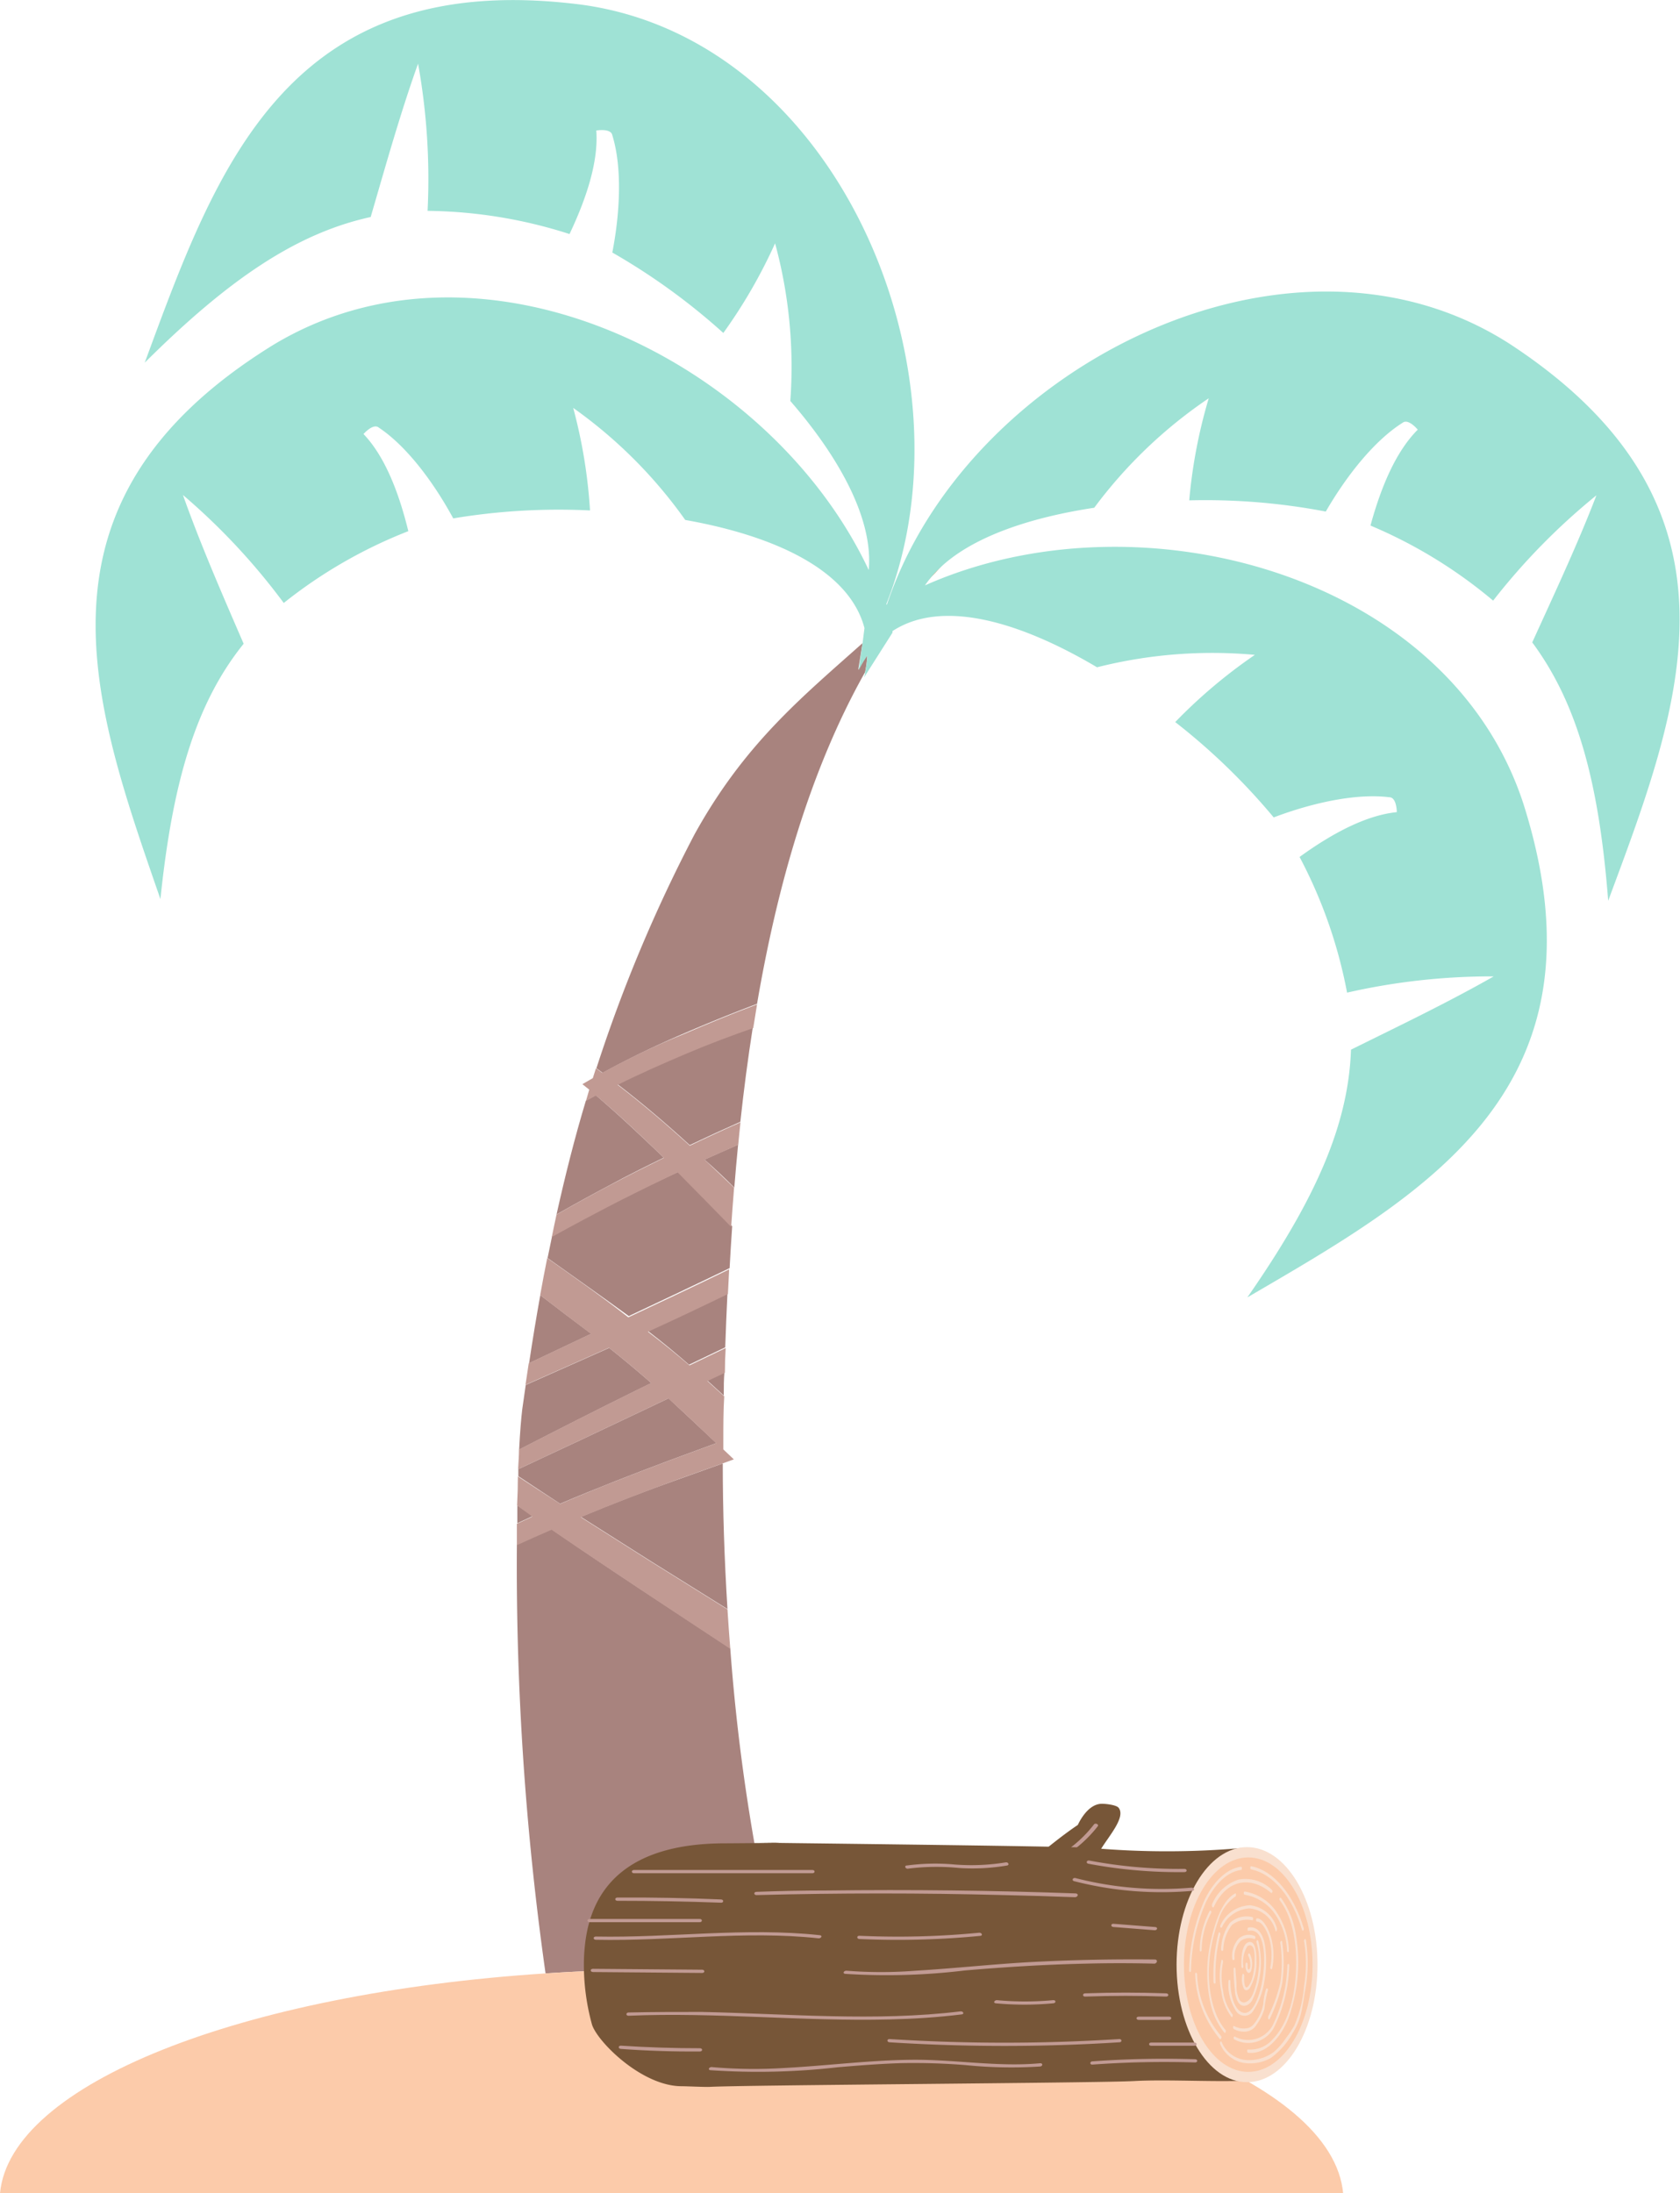 <svg xmlns="http://www.w3.org/2000/svg" viewBox="0 0 149.97 195.77"><defs><style>.cls-1{fill:none;}.cls-2{fill:#a8837e;}.cls-3{fill:#d64f00;}.cls-4{fill:#c19a93;}.cls-5{fill:#9fe2d5;}.cls-6{fill:#fccbaa;}.cls-7{fill:#775638;}.cls-8{fill:#f9e0cf;}</style></defs><title>WestPoint</title><g id="Layer_2" data-name="Layer 2"><g id="Layer_1-2" data-name="Layer 1"><g id="WestPointGrey"><path class="cls-1" d="M82.74,51.91l.11-.11.76-.86A10,10,0,0,0,82.74,51.91Z"/><path class="cls-2" d="M59.85,130.32l4.1-1.51c-1.42-1.33-2.83-2.67-4.27-4l-2.23,1.06q-5.58,2.66-11.18,5.26,0,.31,0,.63Q48.13,133,50,134.22C53.29,132.82,56.6,131.54,59.85,130.32Z"/><path class="cls-2" d="M59.25,103.33c-2-1.93-4-3.81-6.06-5.57l-.89.48c-1,3.32-1.85,6.7-2.62,10.16q2.38-1.36,4.78-2.63C56,104.93,57.64,104.12,59.25,103.33Z"/><path class="cls-2" d="M55.28,107.15c-2,1-4,2.09-6,3.2q-.2,1-.4,1.94c2.42,1.72,4.85,3.43,7.25,5.18,3-1.41,6-2.83,9-4.28q.1-1.85.23-3.74c-1.57-1.61-3.16-3.24-4.78-4.87C58.76,105.42,57,106.27,55.28,107.15Z"/><path class="cls-2" d="M55.13,96.78c2.22,1.7,4.36,3.53,6.44,5.43q2.25-1.07,4.52-2.08c.3-2.79.67-5.61,1.11-8.43-2,.7-4,1.46-6,2.3S57.16,95.79,55.13,96.78Z"/><path class="cls-2" d="M58.14,123.45q-1.84-1.62-3.76-3.14l-7.45,3.31q-.16,1.08-.31,2.17c-.1.83-.2,2.05-.28,3.6,3.45-1.77,6.9-3.53,10.37-5.24Z"/><path class="cls-3" d="M82.54,52.18l.31-.38-.11.11Z"/><path class="cls-2" d="M76.61,59.8,77,57.4c-5.47,4.88-10.54,9-15,17.07a133.22,133.22,0,0,0-8.76,20.88l.56.41c2.36-1.3,4.79-2.46,7.24-3.51,2.13-.92,4.32-1.81,6.54-2.65,1.8-10.53,4.74-20.89,9.64-29.6a9.7,9.7,0,0,0,.2-1.5A10.3,10.3,0,0,0,76.61,59.8Z"/><path class="cls-2" d="M65.55,106q.15-1.9.34-3.83c-1,.44-2,.88-3,1.33Q64.24,104.69,65.55,106Z"/><path class="cls-2" d="M51.85,135.39l6.31,4,6.78,4.23c-.28-4.49-.42-8.88-.42-13l-4,1.43C57.62,133.08,54.72,134.2,51.85,135.39Z"/><path class="cls-2" d="M46.18,134.37c0,.51,0,1,0,1.59l1.38-.64Z"/><path class="cls-2" d="M46.14,137.87a259.4,259.4,0,0,0,2.56,38.27c3.64-.24,7.4-.36,11.25-.36,3.34,0,6.62.1,9.82.28a175.07,175.07,0,0,1-4.58-28.93c-5.33-3.52-10.68-7-15.95-10.63Q47.68,137.17,46.14,137.87Z"/><path class="cls-2" d="M48.23,115.6q-.54,3-1,6.08l5.55-2.63C51.25,117.91,49.73,116.76,48.23,115.6Z"/><path class="cls-3" d="M83.61,50.93l-.76.86q.6-.62,1.2-1.28Z"/><path class="cls-2" d="M61.51,121.81l3.23-1.55q.08-2.38.2-4.86-3.55,1.73-7.14,3.37Q59.7,120.23,61.51,121.81Z"/><path class="cls-2" d="M64.61,124.56s0-.07,0-.11c0-.65,0-1.32.06-2l-1.56.74Z"/><path class="cls-4" d="M48.85,112.29q-.33,1.64-.63,3.31c1.5,1.16,3,2.31,4.53,3.45l-5.55,2.63q-.15,1-.29,1.93l7.45-3.31q1.92,1.51,3.76,3.14l-1.42.7c-3.47,1.71-6.92,3.47-10.37,5.24,0,.55-.05,1.14-.08,1.76q5.6-2.6,11.18-5.26l2.23-1.06c1.44,1.31,2.85,2.64,4.27,4l-4.1,1.51c-3.25,1.22-6.56,2.5-9.82,3.9q-1.9-1.21-3.78-2.45,0,1.22-.07,2.59l1.36,1-1.38.64q0,.93,0,1.91,1.54-.71,3.1-1.38c5.27,3.61,10.62,7.11,15.95,10.63q-.14-1.77-.25-3.52l-6.78-4.23-6.31-4c2.86-1.19,5.77-2.31,8.71-3.39l4-1.43.95-.34-.94-.89c0-.25,0-.5,0-.74,0-1.38,0-2.73.08-4l-1.5-1.36,1.56-.74q0-1.09.07-2.21l-3.23,1.55q-1.82-1.57-3.71-3,3.59-1.64,7.14-3.37.05-1.09.11-2.2c-3,1.46-6,2.87-9,4.28C53.71,115.72,51.27,114,48.85,112.29Z"/><path class="cls-4" d="M53.76,95.76l-.56-.41-.28.88-.93.54.61.49-.29,1,.89-.48c2.09,1.76,4.1,3.65,6.06,5.57-1.61.79-3.21,1.59-4.8,2.43s-3.2,1.72-4.78,2.63q-.22,1-.42,2c2-1.11,4-2.17,6-3.2,1.73-.88,3.48-1.73,5.23-2.57,1.62,1.63,3.21,3.27,4.78,4.87q.12-1.74.26-3.5-1.31-1.26-2.63-2.5c1-.45,2-.89,3-1.33.06-.66.13-1.32.2-2q-2.28,1-4.52,2.08c-2.08-1.9-4.22-3.73-6.44-5.43,2-1,4.08-1.91,6.1-2.77s4-1.6,6-2.3c.11-.7.22-1.4.34-2.11-2.22.83-4.41,1.73-6.54,2.65C58.55,93.3,56.12,94.46,53.76,95.76Z"/><path class="cls-5" d="M143.56,80.4C150,63.06,157,45.3,134.84,30.74,115.13,18,86.21,32.85,79.18,53.95l-.07,0C87.26,33.43,75,3.64,52,.43,25.62-3,19.33,15,12.92,32.37c7.42-7.38,13.5-11.54,20.17-13,1.36-4.66,2.65-9.28,4.23-13.69a58.08,58.08,0,0,1,.85,13.14,42.74,42.74,0,0,1,12.67,2.07h0c1.57-3.31,2.59-6.55,2.39-9.24,0,0,1.31-.23,1.43.42.86,2.78.73,6.72,0,10.47a57.27,57.27,0,0,1,9.91,7.18,46.19,46.19,0,0,0,4.62-8,42,42,0,0,1,1.36,14.07c4.34,5,7.42,10.53,7,15.09C68.71,32.08,42.88,19.54,24.32,30.83c-22.59,14-16.06,31.91-10,49.42,1.08-10.41,3.15-17.48,7.43-22.79C19.82,53,17.9,48.6,16.33,44.18a58.07,58.07,0,0,1,9,9.64,42.75,42.75,0,0,1,11.12-6.41l0,0c-.87-3.56-2.13-6.71-4-8.67,0,0,.87-1,1.37-.57,2.42,1.61,4.82,4.75,6.64,8.1a57.28,57.28,0,0,1,12.21-.71,46.21,46.21,0,0,0-1.5-9.15,42,42,0,0,1,10,10c7.8,1.38,14.62,4.39,16,9.65L77,57.4l-.34,2.41a10.3,10.3,0,0,1,.77-1.3,9.7,9.7,0,0,1-.2,1.5c0,.15-.06.3-.1.46l2.54-4,0-.14c4.49-2.94,11.53-.76,18.26,3.23a42,42,0,0,1,14.09-1.11,46.15,46.15,0,0,0-7.11,6,57.28,57.28,0,0,1,8.79,8.51c3.57-1.35,7.43-2.16,10.32-1.8.67,0,.67,1.33.67,1.33-2.69.27-5.7,1.84-8.68,4l0,0a42.78,42.78,0,0,1,4.24,12.11,58.06,58.06,0,0,1,13.09-1.45c-4.07,2.32-8.39,4.39-12.74,6.54-.23,6.82-3.28,13.52-9.25,22.11,16-9.33,32.66-18.66,24.66-44-6.69-20.67-34.45-28-53.44-19.55l.05-.08.2-.27a10,10,0,0,1,.87-1l.44-.42c3-2.7,8.07-4.33,13.55-5.16a42,42,0,0,1,10.22-9.77,46.1,46.1,0,0,0-1.74,9.11,57.28,57.28,0,0,1,12.19,1c1.91-3.3,4.39-6.37,6.85-7.92.52-.42,1.36.61,1.36.61-1.91,1.91-3.25,5-4.22,8.56l0,0a42.76,42.76,0,0,1,10.95,6.7,58.05,58.05,0,0,1,9.22-9.4c-1.68,4.37-3.72,8.71-5.73,13.13C140.87,62.85,142.75,70,143.56,80.4Z"/><path class="cls-6" d="M48.7,176.14C21.56,177.91.9,186,0,195.77H119.9c-.92-10-22.29-18.14-50.13-19.72-3.19-.18-6.47-.28-9.82-.28C56.1,175.77,52.34,175.9,48.7,176.14Z"/><path class="cls-7" d="M98.37,161c.39,0,1.3.11,1.49.36.64.83-.84,2.48-1.55,3.64a2,2,0,0,1-.79.82,3.75,3.75,0,0,1-1.55.26,11.43,11.43,0,0,1-3.56-.27c1.22-1,2.44-2,3.8-2.92C96.21,162.93,97,161,98.37,161Z"/><path class="cls-4" d="M97.65,162.85a11,11,0,0,1-2,2c-.17.14.11.34.28.2A11.34,11.34,0,0,0,98,163C98.11,162.83,97.77,162.68,97.65,162.85Z"/><path class="cls-7" d="M110.95,164.94a76.48,76.48,0,0,1-13.55,0c-1.59-.16-31.05-.47-29.45-.47,4.84,0-2.83.06-3.21.06-11.32,0-12.46,6.72-12.61,10.26a20,20,0,0,0,.72,5.93c.5,1.54,4.45,5.49,8,5.49.4,0,2.08.08,2.48.06,3.05-.17,34.84-.35,37.89-.52s7.46.12,10.45-.06a.12.12,0,0,0,.12-.08l2.08-11h0a8.33,8.33,0,0,0-.8-4.47c-.26-.47-.6-.91-.83-1.39a8.05,8.05,0,0,1-.46-3.66s0-.08-.11-.09l-.23,0c-.08,0-.16,0-.16.09h0c0,.06-.11.07-.14,0A1.26,1.26,0,0,0,110.95,164.94Z"/><ellipse class="cls-8" cx="111.32" cy="175.36" rx="6.29" ry="10.49"/><ellipse class="cls-6" cx="111.43" cy="175.36" rx="5.74" ry="9.57"/><path class="cls-8" d="M116.38,172.11c-.88-3-2.69-5.15-4.69-5.54-.11,0-.11.27,0,.29,1.94.38,3.69,2.47,4.54,5.4C116.28,172.42,116.43,172.28,116.38,172.11Z"/><path class="cls-8" d="M113.41,183.71a6.79,6.79,0,0,0,2-2.27,5.53,5.53,0,0,0,.69-1.57c.16-.62.26-1.3.37-2a13.49,13.49,0,0,0,.11-4.69c0-.17-.2-.1-.17.08a12,12,0,0,1,0,4,11.15,11.15,0,0,1-.86,3.52,10.14,10.14,0,0,1-.81,1.21,5.85,5.85,0,0,1-1,1.14,3.74,3.74,0,0,1-2.39.75,2.6,2.6,0,0,1-2.3-1.62c-.07-.14-.19.06-.12.2a2.84,2.84,0,0,0,1.93,1.64A3.78,3.78,0,0,0,113.41,183.71Z"/><path class="cls-8" d="M106.32,175.88a15.89,15.89,0,0,1,1.35-6.13c.77-1.57,1.88-2.68,3.11-2.84.11,0,.11-.3,0-.29-1.27.17-2.43,1.3-3.23,2.92a16.35,16.35,0,0,0-1.4,6.33C106.14,176.06,106.32,176.06,106.32,175.88Z"/><path class="cls-8" d="M109,181.73a9.14,9.14,0,0,1-2.14-5.51c0-.18-.19-.18-.17,0A9.52,9.52,0,0,0,108.9,182C109,182.07,109.09,181.82,109,181.73Z"/><path class="cls-8" d="M108.35,170.21c1.24-2.63,3.45-2.69,5.11-1.26.1.08.19-.16.09-.25a3.33,3.33,0,0,0-3-.93,3.81,3.81,0,0,0-2.36,2.23C108.16,170.15,108.28,170.35,108.35,170.21Z"/><path class="cls-8" d="M115,180.19a14.64,14.64,0,0,0,.7-7.36,7.58,7.58,0,0,0-1.34-3.42c-.09-.11-.21.09-.12.2,1.2,1.57,1.58,4.07,1.44,6.52s-.83,4.63-2.07,5.89a2.62,2.62,0,0,1-2.2.91c-.11,0-.11.27,0,.29C112.83,183.4,114.21,182.13,115,180.19Z"/><path class="cls-8" d="M107.27,174.05a7.13,7.13,0,0,1,.83-3.27c.08-.13,0-.34-.12-.2a7.57,7.57,0,0,0-.88,3.47C107.09,174.23,107.26,174.23,107.27,174.05Z"/><path class="cls-8" d="M115.06,174.11a6.61,6.61,0,0,0-1.24-3.64,4.28,4.28,0,0,0-2.71-1.64c-.11,0-.11.27,0,.29a4.12,4.12,0,0,1,2.57,1.53,6.19,6.19,0,0,1,1.21,3.46C114.9,174.29,115.07,174.29,115.06,174.11Z"/><path class="cls-8" d="M113.71,181a13.22,13.22,0,0,0,1.38-5.57c0-.18-.16-.18-.17,0a13,13,0,0,1-1.28,5.28,2.48,2.48,0,0,1-3.42,1.06c-.11,0-.15.23,0,.28A2.6,2.6,0,0,0,113.71,181Z"/><path class="cls-8" d="M109.39,181.18c-1.2-1.39-1.64-3.94-1.42-6.26a14,14,0,0,1,.77-3.44,4,4,0,0,1,1.53-2.2c.11-.05.06-.33,0-.28-1.1.57-1.77,2.41-2.15,4.12a12.59,12.59,0,0,0,0,5.95,6.16,6.16,0,0,0,1.18,2.36C109.39,181.53,109.48,181.28,109.39,181.18Z"/><path class="cls-8" d="M114,172.16a2.82,2.82,0,0,0-2.4-2.1,3,3,0,0,0-2.64,1.76c-.08.13,0,.33.12.2a2.9,2.9,0,0,1,2.45-1.68,2.62,2.62,0,0,1,2.33,2C113.9,172.47,114,172.33,114,172.16Z"/><path class="cls-8" d="M113.34,180.21a14.11,14.11,0,0,0,1.12-3.18,13.14,13.14,0,0,0,0-3.69c0-.18-.18-.1-.17.08a12.58,12.58,0,0,1,0,3.54,13.67,13.67,0,0,1-1.07,3C113.15,180.15,113.27,180.35,113.34,180.21Z"/><path class="cls-8" d="M108.51,176.92a15.08,15.08,0,0,1,.43-4.28c0-.17-.12-.24-.17-.08a15.38,15.38,0,0,0-.44,4.35C108.35,177.1,108.52,177.1,108.51,176.92Z"/><path class="cls-8" d="M109.2,174a3.88,3.88,0,0,1,.76-2.17,2.16,2.16,0,0,1,1.82-.43c.11,0,.11-.27,0-.29a2.21,2.21,0,0,0-2,.53A4.35,4.35,0,0,0,109,174C109,174.14,109.18,174.21,109.2,174Z"/><path class="cls-8" d="M113.57,175.66a5.88,5.88,0,0,0-.15-2.88c-.23-.7-.69-1.55-1.21-1.55-.11,0-.11.29,0,.29.48,0,.9.86,1.09,1.5a5.44,5.44,0,0,1,.1,2.56C113.37,175.76,113.54,175.84,113.57,175.66Z"/><path class="cls-8" d="M111.26,181.33a1.25,1.25,0,0,0,.92-.63,4.55,4.55,0,0,0,.68-1.35,12.54,12.54,0,0,1,.31-1.67c.07-.15-.08-.29-.15-.14a5.13,5.13,0,0,0-.25,1.32,3.65,3.65,0,0,1-.56,1.41c-.27.45-.56.74-.94.77a1.79,1.79,0,0,1-1.1-.2c-.1-.06-.15.21,0,.28A1.88,1.88,0,0,0,111.26,181.33Z"/><path class="cls-8" d="M110,179.77a4.41,4.41,0,0,1-.82-2.08,6.23,6.23,0,0,1,0-2.56c0-.17-.1-.31-.15-.14a6.68,6.68,0,0,0,0,2.78,4.71,4.71,0,0,0,.9,2.25C110,180.11,110.11,179.87,110,179.77Z"/><path class="cls-8" d="M111.86,179.5a6.44,6.44,0,0,0,1-2.62,9.79,9.79,0,0,0,.06-3.25c-.19-1.16-.76-1.72-1.47-1.58-.11,0-.11.31,0,.29,1.8-.36,1.53,3.74,1,5.46-.3,1-.81,2.08-1.54,1.83s-1.08-1.6-1.08-2.78c0-.18-.17-.18-.17,0a4.38,4.38,0,0,0,.67,2.64A.9.9,0,0,0,111.86,179.5Z"/><path class="cls-8" d="M110.21,174.82a1.93,1.93,0,0,1,.54-1.57,1.24,1.24,0,0,1,1.22-.18c.11,0,.15-.25,0-.28a1.34,1.34,0,0,0-1.41.26,2.33,2.33,0,0,0-.56,1.77C110,175,110.22,175,110.21,174.82Z"/><path class="cls-8" d="M111.76,178.58a7.76,7.76,0,0,0,.56-5.34c-.05-.16-.2,0-.15.14a5.77,5.77,0,0,1,.18,2.46,7.91,7.91,0,0,1-.52,2.16c-.25.58-.78,1-1.17.53a2.67,2.67,0,0,1-.28-1.24c0-.51-.07-1-.09-1.53,0-.18-.18-.18-.17,0,0,.61.05,1.21.11,1.81a2.48,2.48,0,0,0,.31,1.17C110.91,179.24,111.44,179.05,111.76,178.58Z"/><path class="cls-8" d="M111.56,177.45a4.52,4.52,0,0,0,.6-2.41c0-.76-.08-1.85-.69-1.69s-.68,1.37-.65,2.18c0,.18.18.18.17,0a2.78,2.78,0,0,1,.33-1.77c.22-.24.53-.15.62.3a4.17,4.17,0,0,1,.06.88,5.51,5.51,0,0,1-.23,1.66,2,2,0,0,1-.34.69c-.37.41-.39-.59-.36-.93,0-.18-.15-.26-.17-.08a1.94,1.94,0,0,0,.14,1.22C111.19,177.73,111.4,177.67,111.56,177.45Z"/><path class="cls-8" d="M111.67,175.95a2,2,0,0,0-.09-1.53c-.07-.14-.22,0-.15.14a1.87,1.87,0,0,1,.18.76.9.9,0,0,1-.05.39c-.22.3-.19-.31-.19-.42s-.16-.18-.17,0a1.09,1.09,0,0,0,.13.73C111.45,176.15,111.58,176.11,111.67,175.95Z"/><path class="cls-4" d="M105.71,166.81a42.81,42.81,0,0,1-8.46-.74c-.25-.05-.34.22-.1.28a43.38,43.38,0,0,0,8.57.75C106,167.1,106,166.81,105.71,166.81Z"/><path class="cls-4" d="M97.52,184.28a89.32,89.32,0,0,1,9.16-.19c.26,0,.26-.28,0-.29a89.32,89.32,0,0,0-9.16.19C97.27,184,97.27,184.3,97.52,184.28Z"/><path class="cls-4" d="M104.37,180h-2.72c-.26,0-.26.29,0,.29h2.72C104.62,180.26,104.62,180,104.37,180Z"/><path class="cls-4" d="M104.1,178.21c.26,0,.26-.28,0-.29q-3.62-.13-7.23,0c-.25,0-.26.3,0,.29Q100.48,178.08,104.1,178.21Z"/><path class="cls-4" d="M103.1,172l-3.71-.29c-.25,0-.25.27,0,.29l3.71.29C103.36,172.26,103.35,172,103.1,172Z"/><path class="cls-4" d="M106.62,182.31h-3.85c-.26,0-.26.29,0,.29h3.85C106.88,182.6,106.88,182.31,106.62,182.31Z"/><path class="cls-4" d="M72.52,166.91H56.6c-.26,0-.26.29,0,.29H72.52C72.78,167.2,72.78,166.91,72.52,166.91Z"/><path class="cls-4" d="M96,169q-11.06-.4-22.14-.26-3.16,0-6.33.12c-.26,0-.26.29,0,.29q11.07-.29,22.14,0,3.16.07,6.32.19C96.28,169.28,96.28,169,96,169Z"/><path class="cls-4" d="M73.19,172.73c-6.65-.72-13.34.25-20,.12-.26,0-.26.28,0,.29,6.64.14,13.29-.85,19.9-.13C73.33,173,73.44,172.76,73.19,172.73Z"/><path class="cls-4" d="M87.4,172.51a75.6,75.6,0,0,1-10.68.27c-.26,0-.25.28,0,.29a76.31,76.31,0,0,0,10.79-.28C87.76,172.77,87.65,172.49,87.4,172.51Z"/><path class="cls-4" d="M62.68,175.81l-9.75-.08c-.26,0-.26.28,0,.29l9.75.08C62.94,176.1,62.94,175.82,62.68,175.81Z"/><path class="cls-4" d="M85.74,179.53c-7.65.92-15.41.21-23.11.05-2.17,0-4.35,0-6.52.05-.25,0-.26.3,0,.29,7.78-.33,15.54.52,23.32.33,2.15-.05,4.3-.19,6.42-.45C86.1,179.78,86,179.5,85.74,179.53Z"/><path class="cls-4" d="M99.92,182a162.43,162.43,0,0,1-20.51,0c-.26,0-.25.27,0,.29a162.43,162.43,0,0,0,20.51,0C100.17,182.29,100.17,182,99.92,182Z"/><path class="cls-4" d="M62.48,182.82q-3.54,0-7.06-.23c-.25,0-.25.27,0,.29q3.52.26,7.06.23C62.74,183.11,62.74,182.82,62.48,182.82Z"/><path class="cls-4" d="M92.85,184.16c-3.82.35-7.64-.35-11.47-.31s-7.55.53-11.33.73a42.74,42.74,0,0,1-6.52-.08c-.25,0-.36.25-.11.28a62.2,62.2,0,0,0,11.34-.26c1.88-.16,3.77-.31,5.67-.37a57.35,57.35,0,0,1,5.81.18,40.69,40.69,0,0,0,6.6.12C93.1,184.43,93.11,184.14,92.85,184.16Z"/><path class="cls-4" d="M103.09,174.9q-5.36-.06-10.71.21c-3.56.18-7.09.58-10.64.79a39.35,39.35,0,0,1-6.18,0c-.25,0-.36.25-.11.28a58,58,0,0,0,10.67-.3c3.58-.31,7.17-.53,10.77-.61q3.09-.08,6.19,0C103.34,175.19,103.34,174.9,103.09,174.9Z"/><path class="cls-4" d="M94,178.53a27.37,27.37,0,0,1-5,0c-.25,0-.36.25-.11.28a27.89,27.89,0,0,0,5.13,0C94.28,178.79,94.29,178.51,94,178.53Z"/><path class="cls-4" d="M89.78,166.23a19.13,19.13,0,0,1-4.56.19,18.9,18.9,0,0,0-4.27.09c-.25,0-.14.32.11.28a20.54,20.54,0,0,1,4.55-.06,18.4,18.4,0,0,0,4.29-.22C90.14,166.46,90,166.19,89.78,166.23Z"/><path class="cls-4" d="M64.37,169.54q-4.62-.2-9.25-.17c-.26,0-.26.29,0,.29q4.63,0,9.25.17C64.62,169.84,64.62,169.55,64.37,169.54Z"/><path class="cls-4" d="M62.46,171.28H52.64c-.26,0-.26.29,0,.29h9.82C62.72,171.57,62.72,171.28,62.46,171.28Z"/><path class="cls-4" d="M106.33,168.49A30.89,30.89,0,0,1,96,167.63c-.25-.05-.35.22-.11.28a31.46,31.46,0,0,0,10.58.86C106.69,168.73,106.58,168.46,106.33,168.49Z"/></g></g></g></svg>